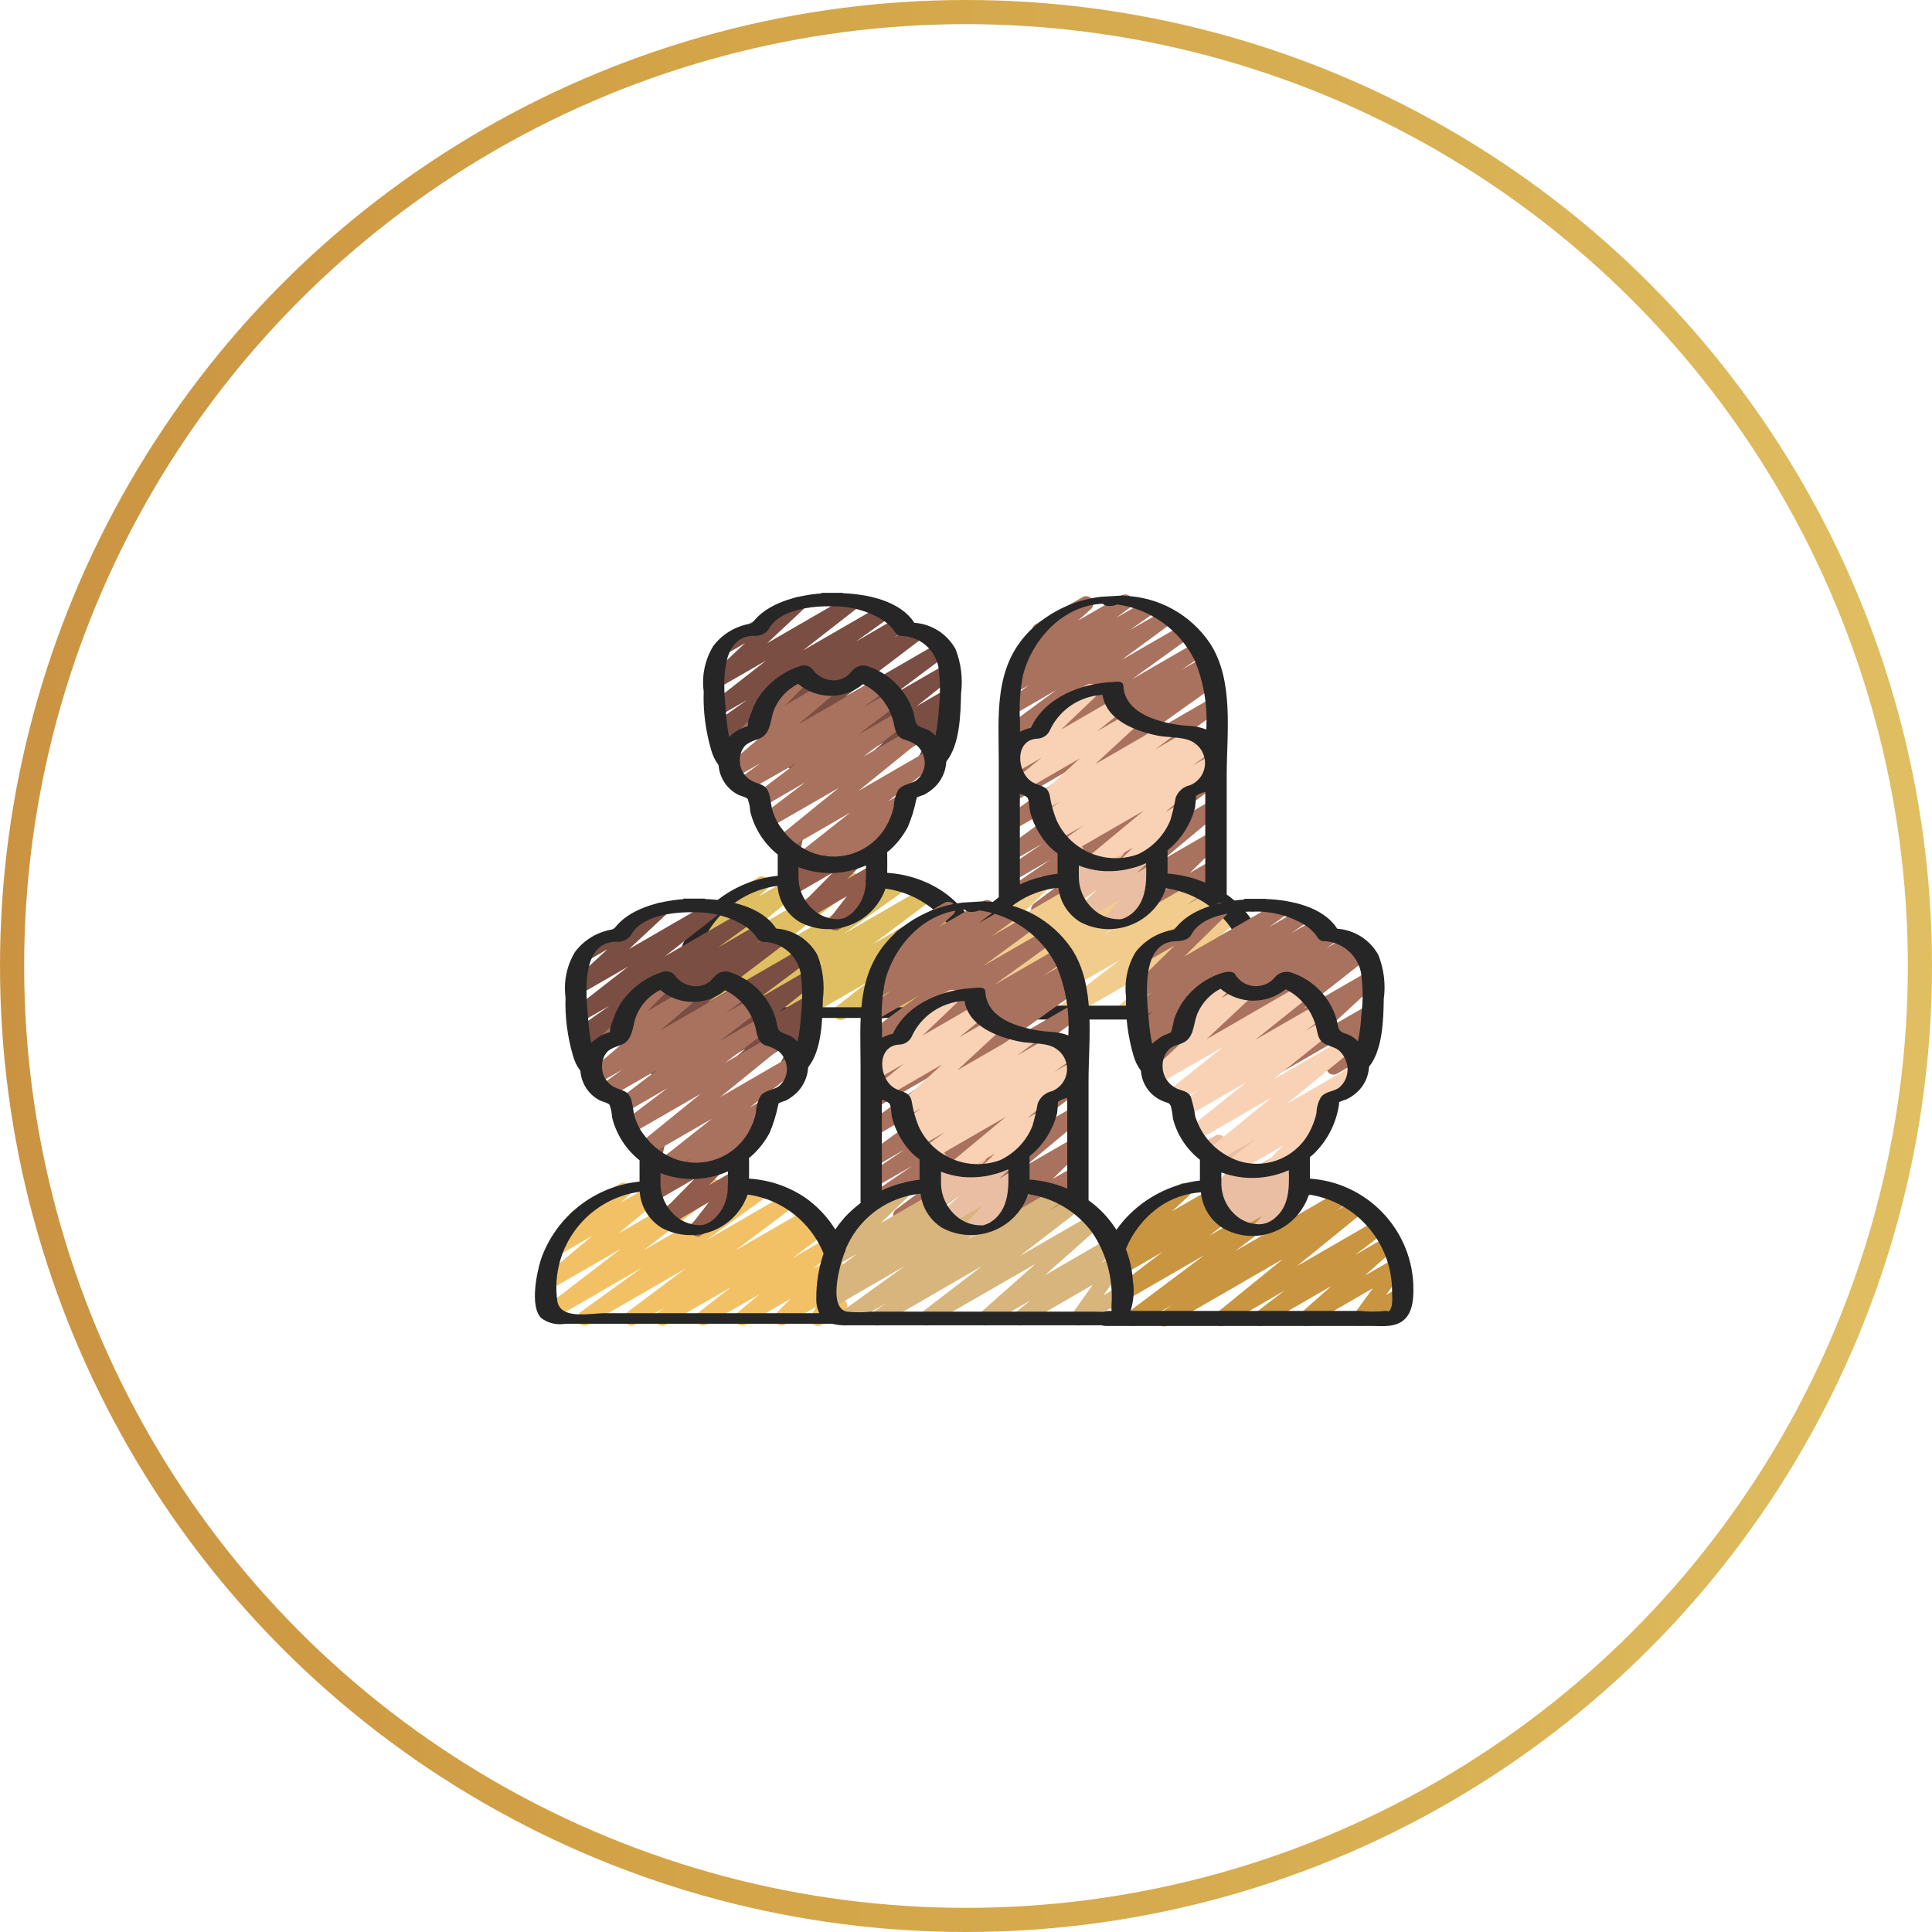 <svg width="120" height="120" viewBox="0 0 120 120" fill="none" xmlns="http://www.w3.org/2000/svg">
<path d="M64.505 56.943C64.247 56.943 64.043 56.739 64.043 56.481C64.043 56.342 64.108 56.202 64.226 56.116L68.92 52.614L62.947 56.062C62.733 56.191 62.453 56.116 62.324 55.901C62.206 55.697 62.26 55.429 62.464 55.289L65.225 53.409L62.947 54.72C62.733 54.849 62.443 54.773 62.324 54.548C62.206 54.344 62.271 54.075 62.464 53.946L64.752 52.399L62.947 53.441C62.733 53.57 62.443 53.484 62.324 53.27C62.206 53.065 62.26 52.808 62.453 52.679L68.104 48.575L62.947 51.551C62.722 51.669 62.443 51.594 62.324 51.368C62.217 51.164 62.271 50.917 62.453 50.777L67.287 47.318L62.947 49.821C62.722 49.95 62.443 49.864 62.324 49.649C62.206 49.445 62.271 49.177 62.464 49.048L63.184 48.565L62.947 48.704C62.733 48.833 62.453 48.758 62.324 48.543C62.196 48.328 62.26 48.06 62.464 47.931L63.839 46.996L62.947 47.512C62.722 47.641 62.443 47.555 62.324 47.34C62.206 47.136 62.271 46.889 62.453 46.749L66.073 44.139L62.958 45.943C62.733 46.072 62.453 45.986 62.335 45.772C62.228 45.567 62.271 45.32 62.453 45.181L65.601 42.86L62.947 44.397C62.733 44.525 62.443 44.45 62.324 44.225C62.206 44.02 62.26 43.763 62.453 43.623L63.904 42.56L63.076 43.032C62.851 43.161 62.572 43.075 62.453 42.86C62.346 42.656 62.389 42.409 62.572 42.27L63.42 41.636C63.184 41.732 62.915 41.614 62.829 41.378C62.754 41.195 62.808 40.991 62.947 40.862L64.387 39.584C64.29 39.541 64.204 39.477 64.161 39.391C64.032 39.176 64.108 38.886 64.333 38.768L67.234 37.092C67.448 36.963 67.739 37.038 67.857 37.264C67.964 37.446 67.921 37.693 67.76 37.833L66.965 38.542L69.661 36.984C69.887 36.855 70.166 36.941 70.284 37.156C70.392 37.36 70.349 37.607 70.166 37.747L69.35 38.359L71.122 37.35C71.337 37.221 71.627 37.296 71.745 37.522C71.864 37.726 71.81 37.983 71.616 38.123L70.166 39.144L72.315 37.908C72.54 37.779 72.82 37.865 72.938 38.08C73.045 38.284 73.002 38.531 72.82 38.671L69.661 40.991L73.443 38.811C73.668 38.682 73.948 38.768 74.066 38.982C74.184 39.187 74.119 39.434 73.937 39.573L70.317 42.184L74.281 39.895C74.495 39.767 74.775 39.842 74.903 40.057C75.032 40.272 74.968 40.54 74.764 40.669L73.389 41.603L74.721 40.841C74.947 40.712 75.226 40.798 75.344 41.013C75.462 41.217 75.398 41.485 75.204 41.614L74.474 42.098L75.043 41.765C75.258 41.636 75.548 41.711 75.666 41.937C75.784 42.141 75.731 42.398 75.537 42.538L70.703 45.986L75.237 43.365C75.451 43.236 75.741 43.322 75.86 43.537C75.978 43.741 75.924 43.999 75.731 44.128L70.08 48.231L75.237 45.256C75.451 45.127 75.741 45.202 75.86 45.428C75.978 45.632 75.913 45.9 75.72 46.029L73.432 47.576L75.237 46.534C75.451 46.405 75.731 46.48 75.86 46.695C75.978 46.899 75.924 47.168 75.72 47.308L72.948 49.198L75.226 47.877C75.441 47.748 75.72 47.823 75.849 48.038C75.967 48.242 75.913 48.5 75.731 48.64L71.047 52.131L75.237 49.714C75.451 49.585 75.741 49.66 75.86 49.886C75.967 50.079 75.924 50.326 75.752 50.466L72.261 53.377L75.237 51.658C75.451 51.529 75.731 51.605 75.86 51.819C75.967 52.002 75.935 52.238 75.784 52.389L73.904 54.215L75.247 53.441C75.462 53.312 75.741 53.388 75.87 53.613C75.956 53.764 75.956 53.946 75.86 54.086L75.194 55.128L75.247 55.096C75.462 54.956 75.741 55.02 75.881 55.235C76.021 55.45 75.956 55.73 75.741 55.869C75.731 55.88 75.72 55.88 75.709 55.891L74.055 56.847C73.84 56.976 73.55 56.9 73.432 56.675C73.346 56.524 73.346 56.342 73.443 56.202L74.109 55.149L71.176 56.847C70.961 56.976 70.682 56.9 70.553 56.686C70.445 56.503 70.478 56.267 70.628 56.116L72.508 54.29L68.072 56.847C67.846 56.976 67.567 56.89 67.448 56.675C67.341 56.481 67.384 56.245 67.556 56.095L71.047 53.184L64.698 56.847C64.666 56.922 64.58 56.943 64.505 56.943Z" fill="#A9725E"/>
<path d="M46.47 47.759C46.212 47.759 46.008 47.555 46.008 47.297C46.008 47.157 46.072 47.018 46.191 46.932L51.025 43.258L45.052 46.706C44.837 46.835 44.569 46.76 44.429 46.556C44.3 46.352 44.354 46.072 44.558 45.933L45.256 45.46L44.816 45.718C44.601 45.847 44.321 45.772 44.193 45.557C44.074 45.353 44.128 45.084 44.321 44.944L46.405 43.473L44.665 44.472C44.44 44.59 44.16 44.515 44.042 44.289C43.935 44.096 43.978 43.849 44.15 43.709L47.576 41.034L44.59 42.753C44.375 42.882 44.096 42.807 43.967 42.592C43.859 42.409 43.892 42.162 44.053 42.023L46.276 39.949L45.191 40.572C44.977 40.712 44.697 40.648 44.558 40.433C44.418 40.218 44.483 39.938 44.697 39.799C44.708 39.788 44.719 39.788 44.73 39.777L49.327 37.145C49.542 37.017 49.821 37.092 49.95 37.307C50.058 37.489 50.026 37.726 49.864 37.876L47.651 39.949L52.797 36.974C53.023 36.845 53.302 36.931 53.42 37.145C53.527 37.339 53.484 37.586 53.302 37.726L49.875 40.4L54.752 37.586C54.967 37.457 55.257 37.532 55.375 37.758C55.493 37.962 55.44 38.22 55.246 38.359L53.173 39.842L55.751 38.349C55.966 38.22 56.245 38.295 56.374 38.51C56.503 38.725 56.439 38.993 56.234 39.122L55.536 39.595L56.815 38.853C57.04 38.725 57.319 38.811 57.438 39.025C57.545 39.219 57.502 39.477 57.319 39.616L52.485 43.29L58.265 39.949C58.48 39.82 58.77 39.895 58.888 40.121C59.006 40.325 58.952 40.583 58.77 40.712L55.665 43.032L58.716 41.27C58.931 41.142 59.21 41.217 59.339 41.442C59.457 41.636 59.403 41.883 59.231 42.033L56.944 43.859L58.727 42.828C58.941 42.699 59.231 42.774 59.35 43C59.457 43.193 59.414 43.43 59.253 43.58L58.286 44.407L58.641 44.203C58.856 44.074 59.135 44.149 59.264 44.375C59.339 44.515 59.35 44.687 59.275 44.826L58.48 46.298C58.727 46.352 58.888 46.599 58.834 46.846C58.802 46.975 58.727 47.082 58.619 47.147L57.642 47.705C57.427 47.834 57.148 47.759 57.019 47.533C56.944 47.394 56.933 47.222 57.008 47.082L57.695 45.815L54.441 47.684C54.226 47.812 53.936 47.727 53.818 47.512C53.71 47.318 53.753 47.082 53.914 46.942L54.881 46.115L52.152 47.694C51.938 47.823 51.658 47.748 51.529 47.523C51.411 47.329 51.465 47.082 51.637 46.932L53.925 45.105L49.445 47.694C49.22 47.823 48.941 47.737 48.822 47.523C48.715 47.318 48.758 47.071 48.941 46.932L52.034 44.611L46.685 47.694C46.631 47.737 46.556 47.759 46.47 47.759Z" fill="#7A4E43"/>
<path d="M49.724 63.335C49.466 63.335 49.261 63.131 49.261 62.873C49.261 62.723 49.337 62.583 49.455 62.497L49.917 62.175L48.026 63.26C47.811 63.389 47.521 63.313 47.403 63.088C47.285 62.884 47.339 62.626 47.521 62.497L51.163 59.769L45.115 63.26C44.9 63.389 44.61 63.313 44.492 63.088C44.374 62.884 44.428 62.626 44.621 62.486L48.424 59.736L42.977 62.884C42.752 63.013 42.472 62.927 42.354 62.712C42.247 62.519 42.29 62.272 42.472 62.132L47.145 58.544L42.849 61.015C42.634 61.144 42.354 61.068 42.225 60.853C42.107 60.66 42.161 60.413 42.333 60.273L45.394 57.717L43.396 58.877C43.181 59.006 42.891 58.931 42.773 58.705C42.666 58.512 42.709 58.275 42.87 58.136L44.213 56.976C44.138 56.933 44.073 56.868 44.03 56.793C43.901 56.578 43.976 56.288 44.202 56.17L47.102 54.494C47.328 54.365 47.607 54.451 47.725 54.666C47.833 54.859 47.79 55.096 47.629 55.235L47.124 55.676L49.552 54.279C49.777 54.15 50.056 54.236 50.175 54.451C50.282 54.645 50.239 54.881 50.078 55.02L47.016 57.577L52.731 54.279C52.946 54.15 53.236 54.226 53.354 54.451C53.472 54.645 53.419 54.902 53.236 55.042L48.563 58.63L55.771 54.473C55.986 54.344 56.276 54.419 56.394 54.645C56.513 54.849 56.459 55.106 56.266 55.246L52.441 57.985L57.372 55.139C57.587 55.01 57.877 55.085 57.995 55.31C58.113 55.515 58.059 55.773 57.877 55.901L54.235 58.63L58.639 56.095C58.854 55.966 59.144 56.041 59.263 56.267C59.381 56.471 59.327 56.728 59.123 56.868L58.661 57.19L59.284 56.836C59.499 56.707 59.789 56.793 59.907 57.008C60.014 57.201 59.971 57.448 59.789 57.599L57.791 59.156L59.918 57.921C60.133 57.792 60.423 57.867 60.541 58.093C60.648 58.286 60.605 58.533 60.433 58.673L59.069 59.812L60.219 59.145C60.444 59.027 60.724 59.102 60.842 59.328C60.938 59.5 60.906 59.726 60.766 59.865L59.875 60.757L60.358 60.477C60.573 60.349 60.863 60.424 60.981 60.649C61.067 60.789 61.067 60.972 60.981 61.111L60.648 61.659C60.842 61.627 61.024 61.713 61.121 61.885C61.25 62.1 61.175 62.379 60.949 62.508L59.585 63.303C59.37 63.432 59.08 63.356 58.962 63.131C58.876 62.991 58.886 62.809 58.962 62.669L59.263 62.175L57.307 63.292C57.082 63.41 56.803 63.335 56.684 63.109C56.588 62.938 56.62 62.712 56.76 62.572L57.651 61.681L54.869 63.292C54.643 63.421 54.364 63.335 54.246 63.12C54.139 62.927 54.181 62.69 54.353 62.54L55.718 61.401L52.441 63.292C52.226 63.421 51.936 63.335 51.818 63.12C51.711 62.927 51.754 62.68 51.936 62.529L53.934 60.972L49.928 63.292C49.874 63.303 49.799 63.335 49.724 63.335Z" fill="#E0BF62"/>
<path d="M51.894 57.792C51.636 57.792 51.432 57.588 51.432 57.33C51.432 57.233 51.464 57.126 51.529 57.051L52.603 55.665L50.154 57.083C49.939 57.212 49.649 57.137 49.531 56.911C49.434 56.728 49.455 56.514 49.595 56.363L51.722 54.204L49.305 55.601C49.08 55.73 48.8 55.644 48.682 55.429C48.575 55.246 48.618 55.01 48.768 54.87L49.284 54.398L49.198 54.44C48.983 54.569 48.693 54.494 48.575 54.269C48.521 54.172 48.499 54.054 48.521 53.946L48.811 52.614C48.714 52.582 48.628 52.507 48.575 52.41C48.446 52.195 48.521 51.916 48.746 51.787L49.208 51.519C49.423 51.39 49.713 51.465 49.831 51.69C49.885 51.787 49.907 51.905 49.885 52.013L49.649 53.13L52.463 51.508C52.689 51.379 52.968 51.465 53.086 51.68C53.194 51.862 53.151 52.099 53 52.238L52.485 52.711L54.193 51.723C54.408 51.594 54.698 51.669 54.816 51.895C54.923 52.077 54.891 52.303 54.741 52.442L52.624 54.602L54.193 53.699C54.408 53.57 54.698 53.645 54.816 53.871C54.902 54.032 54.891 54.226 54.784 54.376L53.699 55.762C53.935 55.665 54.203 55.773 54.3 55.998C54.397 56.213 54.311 56.46 54.107 56.578L52.12 57.728C52.055 57.77 51.969 57.792 51.894 57.792Z" fill="#925C4C"/>
<path d="M63.044 63.335C62.786 63.335 62.582 63.131 62.582 62.873C62.582 62.723 62.657 62.572 62.786 62.497L63.667 61.906L61.293 63.27C61.078 63.399 60.788 63.324 60.67 63.099C60.551 62.895 60.605 62.637 60.799 62.497L64.773 59.629L60.208 62.272C59.982 62.4 59.703 62.315 59.585 62.1C59.467 61.895 59.531 61.638 59.724 61.498L60.143 61.219C59.896 61.283 59.649 61.144 59.585 60.897C59.542 60.714 59.606 60.52 59.757 60.413L61.808 58.866L60.519 59.607C60.304 59.736 60.025 59.661 59.896 59.446C59.789 59.264 59.821 59.027 59.971 58.877L61.883 57.029C61.712 57.04 61.54 56.954 61.443 56.804C61.314 56.589 61.389 56.31 61.615 56.181L64.515 54.505C64.73 54.376 65.01 54.451 65.138 54.666C65.246 54.849 65.214 55.085 65.063 55.235L63.28 56.965L67.91 54.29C68.125 54.172 68.383 54.236 68.522 54.43C68.651 54.634 68.608 54.902 68.415 55.053L66.363 56.6L70.359 54.29C70.585 54.161 70.864 54.247 70.982 54.462C71.1 54.666 71.036 54.924 70.843 55.063L70.606 55.225L72.11 54.355C72.325 54.226 72.615 54.301 72.733 54.526C72.851 54.73 72.798 54.988 72.604 55.128L68.63 57.996L74.097 54.838C74.312 54.709 74.591 54.784 74.72 54.999C74.849 55.214 74.785 55.482 74.581 55.611L73.711 56.202L75.139 55.375C75.354 55.246 75.644 55.321 75.762 55.547C75.881 55.74 75.827 55.998 75.644 56.138L71.917 59.006L76.364 56.438C76.59 56.31 76.869 56.395 76.987 56.61C77.094 56.793 77.052 57.029 76.89 57.169L73.464 60.209L77.363 57.953C77.578 57.824 77.868 57.91 77.986 58.125C78.094 58.318 78.05 58.565 77.879 58.705L76.955 59.446L77.793 58.963C78.007 58.834 78.298 58.909 78.416 59.135C78.502 59.285 78.491 59.478 78.394 59.629L77.105 61.434L78.007 60.918C78.233 60.8 78.512 60.886 78.631 61.111C78.738 61.326 78.674 61.584 78.469 61.713L75.752 63.27C75.537 63.399 75.247 63.324 75.129 63.099C75.043 62.948 75.053 62.755 75.15 62.605L76.428 60.8L72.153 63.26C71.938 63.389 71.659 63.313 71.53 63.088C71.412 62.895 71.466 62.648 71.637 62.497L72.561 61.756L69.972 63.249C69.747 63.378 69.468 63.292 69.349 63.077C69.242 62.895 69.285 62.658 69.446 62.519L72.873 59.478L66.331 63.26C66.116 63.389 65.826 63.313 65.708 63.088C65.59 62.895 65.643 62.637 65.826 62.497L69.553 59.629L63.269 63.249C63.205 63.303 63.119 63.335 63.044 63.335Z" fill="#F2CC8D"/>
<path d="M51.368 54.118C51.11 54.118 50.906 53.914 50.906 53.656C50.906 53.517 50.97 53.388 51.078 53.302L51.561 52.904L50.175 53.71C49.961 53.839 49.681 53.764 49.552 53.549C49.434 53.355 49.488 53.098 49.66 52.958L52.786 50.487L48.779 52.797C48.564 52.926 48.274 52.851 48.156 52.625C48.048 52.432 48.091 52.184 48.263 52.045L52.087 48.94L47.78 51.422C47.565 51.551 47.286 51.476 47.157 51.261C47.039 51.057 47.092 50.809 47.275 50.67L50.025 48.586L47.404 50.101C47.189 50.23 46.91 50.154 46.781 49.939C46.663 49.735 46.716 49.488 46.899 49.349L49.445 47.415L46.319 49.188C46.104 49.327 45.825 49.263 45.685 49.048C45.545 48.833 45.61 48.554 45.825 48.414L47.232 47.404L45.674 48.296C45.459 48.425 45.169 48.339 45.051 48.124C44.944 47.931 44.987 47.694 45.148 47.555L47.393 45.653L46.201 46.341C45.975 46.459 45.696 46.384 45.578 46.158C45.481 45.986 45.513 45.761 45.653 45.621L47.812 43.462C47.748 43.419 47.694 43.365 47.651 43.301C47.522 43.086 47.597 42.796 47.823 42.678L49.724 41.582C49.95 41.464 50.229 41.539 50.347 41.765C50.444 41.937 50.412 42.162 50.272 42.302L48.768 43.806L51.303 42.334C51.518 42.205 51.808 42.28 51.926 42.506C52.034 42.699 51.991 42.935 51.83 43.086L49.595 44.987L54.537 42.141C54.752 42.012 55.041 42.087 55.16 42.312C55.278 42.517 55.224 42.774 55.031 42.914L53.634 43.924L55.299 42.968C55.514 42.839 55.804 42.914 55.922 43.14C56.041 43.344 55.987 43.591 55.804 43.73L53.258 45.664L55.869 44.16C56.084 44.031 56.363 44.106 56.492 44.321C56.61 44.525 56.556 44.772 56.374 44.912L53.624 46.996L56.631 45.267C56.857 45.138 57.136 45.224 57.254 45.438C57.362 45.632 57.319 45.868 57.147 46.019L53.323 49.123L57.759 46.556C57.974 46.427 58.264 46.502 58.382 46.727C58.49 46.921 58.447 47.168 58.275 47.308L55.149 49.778L55.965 49.306C56.18 49.177 56.459 49.252 56.588 49.477C56.696 49.671 56.653 49.918 56.481 50.058L55.751 50.659C55.922 50.659 56.073 50.745 56.159 50.885C56.288 51.1 56.212 51.39 55.987 51.508L51.593 54.043C51.529 54.097 51.443 54.118 51.368 54.118Z" fill="#A9725E"/>
<path d="M68.888 57.792C68.63 57.792 68.426 57.588 68.426 57.33C68.426 57.223 68.469 57.105 68.544 57.029L69.565 55.891L67.524 57.062C67.309 57.191 67.029 57.115 66.9 56.9C66.793 56.718 66.825 56.481 66.987 56.331L68.147 55.268L66.804 56.041C66.578 56.159 66.299 56.084 66.181 55.858C66.084 55.687 66.116 55.461 66.256 55.321L66.6 54.978C66.439 55.063 66.245 55.042 66.106 54.935C65.955 54.827 65.891 54.634 65.945 54.451L66.192 53.527C65.966 53.42 65.869 53.151 65.977 52.915C66.02 52.829 66.084 52.765 66.159 52.711L66.621 52.442C66.836 52.313 67.115 52.389 67.244 52.614C67.309 52.722 67.32 52.84 67.287 52.958L67.115 53.613L69.167 52.432C69.393 52.313 69.672 52.389 69.79 52.614C69.887 52.786 69.855 53.012 69.715 53.151L69.371 53.484L71.23 52.41C71.445 52.281 71.724 52.356 71.853 52.571C71.96 52.754 71.928 52.99 71.767 53.141L70.607 54.215L71.595 53.645C71.81 53.517 72.1 53.592 72.218 53.817C72.315 53.989 72.293 54.204 72.164 54.355L71.144 55.493L71.326 55.386C71.541 55.257 71.831 55.343 71.949 55.558C72.078 55.773 72.003 56.052 71.778 56.181L69.124 57.717C69.049 57.77 68.974 57.792 68.888 57.792Z" fill="#EABEA3"/>
<path d="M70.101 54.011C69.844 54.011 69.639 53.807 69.639 53.549C69.639 53.42 69.693 53.302 69.779 53.216L70.37 52.647L68.168 53.914C67.942 54.043 67.663 53.957 67.545 53.742C67.437 53.549 67.48 53.312 67.652 53.162L71.047 50.348L66.449 53.001C66.223 53.13 65.944 53.044 65.826 52.829C65.708 52.625 65.761 52.367 65.955 52.238L67.265 51.293L65.676 52.206C65.461 52.335 65.181 52.26 65.052 52.045C64.934 51.841 64.988 51.572 65.181 51.433L65.6 51.143L65.192 51.379C64.977 51.508 64.687 51.433 64.569 51.207C64.451 51.003 64.505 50.745 64.698 50.616L65.794 49.81L64.902 50.326C64.687 50.455 64.397 50.38 64.279 50.154C64.172 49.972 64.204 49.735 64.365 49.596L67.072 47.103L63.635 49.091C63.42 49.22 63.13 49.145 63.011 48.919C62.904 48.726 62.947 48.478 63.119 48.339L64.698 47.06L63.044 48.017C62.829 48.145 62.539 48.07 62.421 47.845C62.313 47.662 62.346 47.437 62.496 47.286L65.171 44.73C64.934 44.633 64.816 44.375 64.913 44.139C64.956 44.042 65.02 43.956 65.117 43.902L67.491 42.538C67.706 42.409 67.985 42.474 68.125 42.688C68.243 42.871 68.211 43.118 68.05 43.269L65.901 45.32L69.231 43.397C69.457 43.269 69.736 43.355 69.854 43.569C69.962 43.763 69.919 43.999 69.747 44.149L68.135 45.428L70.177 44.246C70.391 44.117 70.681 44.192 70.8 44.418C70.907 44.601 70.875 44.837 70.714 44.977L68.017 47.469L72.336 44.977C72.551 44.848 72.841 44.923 72.959 45.148C73.077 45.352 73.023 45.61 72.83 45.739L71.734 46.556L73.99 45.256C74.205 45.127 74.484 45.202 74.613 45.417C74.731 45.621 74.677 45.89 74.484 46.029L74.065 46.319L74.871 45.857C75.097 45.728 75.376 45.814 75.494 46.029C75.612 46.233 75.558 46.491 75.365 46.62L74.055 47.565L75.258 46.867C75.483 46.738 75.763 46.824 75.881 47.039C75.988 47.232 75.945 47.469 75.773 47.619L72.389 50.434L73.217 49.961C73.431 49.832 73.711 49.897 73.85 50.111C73.969 50.294 73.936 50.541 73.775 50.691L72.626 51.787C72.862 51.884 72.969 52.152 72.873 52.389C72.83 52.485 72.765 52.56 72.68 52.603L70.348 53.946C70.263 53.989 70.187 54.011 70.101 54.011Z" fill="#F9D2B6"/>
<path d="M56.889 49.553C56.899 49.542 56.921 49.542 56.942 49.531C56.932 49.52 56.921 49.52 56.889 49.553Z" fill="#262626"/>
<path d="M78.792 62.422C78.986 61.81 79.039 61.154 78.932 60.51C78.889 59.855 78.739 59.199 78.502 58.587L77.944 57.459L77.933 57.384C77.933 57.384 77.933 57.395 77.922 57.395C77.911 57.373 77.901 57.362 77.89 57.341C77.439 56.643 76.869 56.041 76.193 55.558V48.167C76.193 45.524 76.665 42.27 75.151 39.949C73.937 38.155 71.939 37.06 69.78 37.006V36.984L68.362 37.07C66.675 37.274 65.096 38.037 63.893 39.251C61.712 41.507 62.035 44.44 62.035 47.308V47.394C62.035 47.426 62.035 47.458 62.035 47.49V55.73C61.68 55.998 61.347 56.299 61.035 56.632C60.831 56.868 60.638 57.115 60.466 57.373C59.972 56.589 59.327 55.901 58.565 55.375C57.533 54.688 56.341 54.29 55.106 54.215C55.117 53.785 55.106 53.355 55.106 52.926C55.192 52.861 55.278 52.797 55.353 52.722C55.772 52.324 56.126 51.862 56.395 51.347C56.62 50.81 56.792 50.251 56.91 49.671C56.932 49.617 56.953 49.542 56.943 49.531C56.921 49.542 56.91 49.542 56.889 49.553C56.921 49.531 56.932 49.52 56.943 49.531C57.082 49.467 57.233 49.413 57.383 49.37C57.63 49.241 57.856 49.08 58.06 48.887C58.489 48.468 58.747 47.898 58.78 47.297C59.639 46.223 59.66 44.321 59.693 43.075C59.811 42.141 59.693 41.185 59.349 40.315C58.822 39.369 57.867 38.757 56.792 38.682C55.911 37.328 53.935 36.909 52.356 36.845C52.356 36.834 52.356 36.834 52.356 36.823H51.024C51.024 36.834 51.024 36.845 51.024 36.855C49.498 36.974 47.608 37.457 46.705 38.725C45.749 38.853 44.879 39.358 44.299 40.132C43.783 40.98 43.579 41.969 43.708 42.946C43.665 44.171 43.827 45.395 44.17 46.577C44.267 46.921 44.417 47.243 44.632 47.523C44.686 48.285 45.126 48.973 45.803 49.338C45.964 49.435 46.351 49.499 46.447 49.639C46.533 49.886 46.587 50.144 46.598 50.401C46.727 50.938 46.952 51.454 47.253 51.916C47.543 52.356 47.887 52.743 48.306 53.076C48.306 53.517 48.306 53.957 48.306 54.398C45.502 54.688 43.117 56.567 42.183 59.221C41.925 60.048 41.474 62.132 42.194 62.873C42.623 63.195 43.171 63.324 43.697 63.227H60.283C60.52 63.292 60.767 63.324 61.003 63.324H76.332H77.02C77.117 63.356 77.213 63.367 77.31 63.367H78.438L78.792 62.422ZM45.567 45.535C45.47 45.61 45.373 45.685 45.287 45.782C45.18 45.256 45.115 44.719 45.083 44.171C44.954 42.742 44.621 39.487 46.856 39.487C47.189 39.52 47.522 39.369 47.726 39.111C48.381 37.844 50.444 37.629 51.69 37.661C52.796 37.64 53.881 37.93 54.827 38.51C55.063 38.66 55.267 38.853 55.45 39.068C55.503 39.133 55.675 39.401 55.6 39.262C55.675 39.412 55.847 39.509 56.019 39.498C57.125 39.541 58.06 40.325 58.285 41.41C58.404 42.259 58.414 43.129 58.318 43.988C58.285 44.558 58.221 45.127 58.103 45.696C57.985 45.578 57.867 45.471 57.727 45.385C57.447 45.213 57.029 45.191 56.889 44.901C56.825 44.687 56.782 44.472 56.739 44.257C56.309 42.893 55.256 41.829 53.892 41.378C53.505 41.249 53.086 41.41 52.871 41.754C53.011 41.55 52.742 41.883 52.667 41.947C52.377 42.184 51.99 42.291 51.614 42.248C51.142 42.194 50.712 41.937 50.444 41.539C50.25 41.346 49.971 41.281 49.713 41.367C48.693 41.69 47.812 42.334 47.189 43.204C46.985 43.505 46.813 43.838 46.695 44.182C46.641 44.343 46.383 44.912 46.458 45.095C46.351 45.127 46.254 45.159 46.147 45.202C45.953 45.288 45.749 45.395 45.567 45.535ZM48.016 50.455C47.865 50.036 47.887 49.542 47.715 49.155C47.554 48.779 47.253 48.726 46.91 48.597C46.48 48.446 46.136 48.092 46.007 47.651C45.964 47.501 45.953 47.351 45.953 47.2V47.19C45.953 46.878 46.061 46.566 46.265 46.33C46.566 45.986 46.995 46.019 47.361 45.772C47.898 45.406 47.855 44.611 48.091 44.053C48.381 43.365 48.907 42.807 49.574 42.474C50.734 43.462 52.431 43.462 53.602 42.495C54.536 42.946 55.224 43.795 55.482 44.794C55.6 45.245 55.6 45.685 56.083 45.911C56.384 45.986 56.674 46.115 56.932 46.287C57.243 46.556 57.415 46.942 57.437 47.351C57.447 47.78 57.265 48.188 56.932 48.457C56.577 48.715 56.105 48.683 55.804 49.048C55.621 49.37 55.525 49.725 55.514 50.09C55.417 50.552 55.245 50.981 55.009 51.379C54.107 52.883 52.291 53.56 50.626 53.023C49.81 52.743 49.09 52.217 48.596 51.519C48.338 51.207 48.145 50.842 48.016 50.455ZM53.774 54.73C53.785 55.493 53.462 56.213 52.904 56.728C52.775 56.836 52.624 56.933 52.463 57.008C52.431 57.019 52.431 57.019 52.42 57.029C52.41 57.029 52.41 57.029 52.399 57.029C52.377 57.04 52.302 57.051 52.291 57.062C52.195 57.083 52.098 57.094 52.001 57.094C51.55 57.083 51.12 56.943 50.744 56.685C50.014 56.17 49.574 55.321 49.595 54.43V53.86C50.949 54.387 52.452 54.344 53.785 53.753C53.795 54.065 53.795 54.376 53.774 54.688C53.774 54.698 53.763 54.698 53.763 54.709C53.763 54.709 53.774 54.72 53.774 54.73ZM59.446 62.562H52.13H46.114C45.212 62.562 43.332 63.002 43.171 61.767C42.731 58.49 45.019 55.472 48.295 55.02C48.36 55.944 48.864 56.772 49.649 57.255C51.475 58.243 53.752 57.577 54.751 55.751C54.848 55.568 54.934 55.386 54.998 55.192C57.114 55.482 58.908 56.879 59.714 58.855C59.403 59.769 59.252 60.725 59.263 61.681C59.252 61.981 59.317 62.282 59.446 62.562ZM63.549 41.904C64.14 39.659 66.063 37.597 68.48 37.5C68.49 37.5 68.49 37.5 68.501 37.5C68.662 37.693 69.081 37.672 69.393 37.543C71.445 37.822 73.228 39.101 74.173 40.948C74.764 42.323 75.011 43.816 74.925 45.31C74.571 45.17 74.184 45.095 73.808 45.084C73.249 45.052 72.691 44.955 72.143 44.805C71.004 44.493 69.823 43.87 69.769 42.56C69.758 42.355 69.49 42.312 69.189 42.355C67.191 42.431 64.924 43.29 64.032 45.202C63.796 45.256 63.571 45.342 63.356 45.449V44.837C63.291 43.849 63.356 42.86 63.549 41.904ZM69.715 57.072C69.726 57.072 69.737 57.072 69.747 57.072C69.737 57.072 69.726 57.072 69.715 57.072C69.629 57.094 69.543 57.105 69.447 57.094C68.985 57.083 68.534 56.943 68.157 56.675C67.427 56.159 66.997 55.31 67.008 54.419V53.764C67.427 53.925 67.868 54.032 68.308 54.086C69.296 54.183 70.284 54.022 71.187 53.613C71.219 54.752 71.23 55.966 70.295 56.75C70.166 56.847 70.027 56.943 69.876 57.008L69.758 57.051C69.801 57.051 69.672 57.083 69.715 57.072ZM70.693 53.055C68.705 53.785 66.493 52.861 65.622 50.938C65.418 50.434 65.279 49.907 65.193 49.37C65.053 48.79 64.591 48.844 64.151 48.597C63.13 48.017 62.99 45.943 64.43 45.879C64.742 45.868 65.031 45.696 65.182 45.417C65.762 44.106 67.04 43.236 68.48 43.161C68.716 44.73 70.489 45.395 71.874 45.685C72.626 45.847 73.701 45.707 74.302 46.233C74.936 46.76 75.032 47.705 74.506 48.339C74.345 48.532 74.152 48.672 73.926 48.769C73.507 48.855 73.174 49.145 73.024 49.542C72.938 50.015 72.83 50.487 72.691 50.949C72.304 51.884 71.595 52.625 70.693 53.055ZM65.687 54.269C64.881 54.365 64.086 54.591 63.345 54.935V49.306C63.517 49.349 63.678 49.424 63.807 49.531C63.936 49.682 63.925 50.208 63.979 50.401C64.043 50.681 64.14 50.949 64.258 51.207C64.505 51.744 64.838 52.238 65.257 52.657C65.397 52.786 65.536 52.904 65.687 53.012C65.687 53.441 65.687 53.85 65.687 54.269ZM72.519 52.818C73.131 52.324 73.625 51.68 73.948 50.96C74.066 50.702 74.152 50.434 74.227 50.154C74.248 50.058 74.291 49.424 74.281 49.435C74.452 49.316 74.656 49.23 74.861 49.188V54.827C74.119 54.505 73.325 54.322 72.519 54.258C72.519 53.764 72.519 53.291 72.519 52.818ZM77.611 62.422H77.417C77.321 62.422 77.235 62.443 77.138 62.476C76.934 62.486 76.708 62.465 76.526 62.465H62.69C62.174 62.519 61.658 62.519 61.143 62.465C60.079 62.207 60.595 59.962 61.003 58.823C61.046 58.77 61.078 58.694 61.078 58.619C61.132 58.48 61.175 58.372 61.218 58.297C62.067 56.524 63.785 55.332 65.74 55.139C65.837 56.009 66.331 56.793 67.073 57.255C68.899 58.243 71.187 57.566 72.175 55.74C72.272 55.558 72.358 55.364 72.422 55.171C74.001 55.397 75.43 56.245 76.386 57.534C77.288 58.855 77.707 60.435 77.6 62.024C77.6 62.261 77.611 62.379 77.611 62.422Z" fill="#262626"/>
<path d="M55.935 75.946C55.677 75.946 55.473 75.742 55.473 75.484C55.473 75.345 55.537 75.205 55.656 75.119L60.35 71.617L54.377 75.076C54.162 75.205 53.883 75.13 53.754 74.915C53.636 74.711 53.69 74.442 53.894 74.303L56.654 72.423L54.377 73.723C54.162 73.852 53.872 73.776 53.754 73.551C53.636 73.347 53.7 73.078 53.894 72.949L56.182 71.402L54.377 72.444C54.162 72.573 53.872 72.487 53.754 72.272C53.636 72.068 53.69 71.811 53.883 71.682L59.533 67.578L54.377 70.554C54.152 70.672 53.872 70.597 53.754 70.371C53.647 70.167 53.7 69.92 53.883 69.78L58.717 66.321L54.377 68.824C54.152 68.953 53.872 68.867 53.754 68.652C53.636 68.448 53.7 68.18 53.894 68.051L54.614 67.567L54.377 67.707C54.162 67.836 53.883 67.761 53.754 67.546C53.625 67.331 53.69 67.062 53.894 66.934L55.269 65.999L54.377 66.515C54.152 66.644 53.872 66.558 53.754 66.343C53.636 66.139 53.7 65.892 53.883 65.752L57.503 63.142L54.388 64.946C54.162 65.075 53.883 64.989 53.765 64.774C53.657 64.57 53.7 64.323 53.883 64.184L57.031 61.863L54.377 63.378C54.162 63.507 53.872 63.432 53.754 63.206C53.636 63.002 53.69 62.744 53.883 62.605L55.333 61.541L54.506 62.014C54.281 62.143 54.001 62.057 53.883 61.842C53.776 61.638 53.819 61.391 54.001 61.251L54.85 60.617C54.614 60.714 54.345 60.596 54.259 60.359C54.184 60.177 54.237 59.973 54.377 59.844L55.817 58.565C55.72 58.523 55.634 58.458 55.591 58.372C55.462 58.157 55.537 57.878 55.763 57.749L58.663 56.073C58.878 55.944 59.168 56.02 59.286 56.245C59.394 56.428 59.351 56.675 59.19 56.815L58.395 57.523L61.091 55.966C61.317 55.837 61.596 55.923 61.714 56.138C61.822 56.342 61.779 56.589 61.596 56.728L60.779 57.341L62.552 56.331C62.767 56.202 63.057 56.277 63.175 56.503C63.293 56.707 63.239 56.965 63.046 57.105L61.585 58.157L63.734 56.911C63.959 56.782 64.239 56.868 64.357 57.083C64.464 57.287 64.421 57.534 64.239 57.674L61.08 59.994L64.862 57.813C65.087 57.685 65.366 57.77 65.485 57.985C65.603 58.19 65.538 58.437 65.356 58.576L61.736 61.187L65.699 58.898C65.914 58.77 66.194 58.845 66.323 59.06C66.451 59.274 66.387 59.543 66.183 59.672L64.808 60.606L66.14 59.844C66.365 59.715 66.645 59.801 66.763 60.016C66.881 60.22 66.817 60.488 66.623 60.617L65.893 61.101L66.462 60.768C66.677 60.639 66.967 60.714 67.085 60.94C67.203 61.144 67.15 61.401 66.956 61.541L62.122 64.989L66.656 62.368C66.87 62.239 67.16 62.325 67.278 62.54C67.397 62.744 67.343 63.002 67.15 63.131L61.499 67.234L66.656 64.259C66.87 64.13 67.16 64.205 67.278 64.431C67.397 64.635 67.332 64.903 67.139 65.032L64.904 66.59L66.709 65.548C66.924 65.419 67.203 65.494 67.332 65.709C67.45 65.913 67.397 66.182 67.193 66.321L64.421 68.212L66.698 66.891C66.913 66.762 67.193 66.837 67.322 67.052C67.44 67.256 67.386 67.514 67.203 67.653L62.52 71.144L66.709 68.728C66.924 68.599 67.214 68.674 67.332 68.899C67.44 69.093 67.397 69.34 67.225 69.48L63.734 72.391L66.709 70.672C66.924 70.543 67.203 70.618 67.332 70.833C67.44 71.016 67.407 71.252 67.257 71.402L65.377 73.228L66.72 72.455C66.935 72.326 67.214 72.401 67.343 72.627C67.429 72.777 67.429 72.96 67.332 73.1L66.666 74.142L66.72 74.109C66.935 73.97 67.214 74.034 67.354 74.249C67.493 74.464 67.429 74.743 67.214 74.883C67.203 74.894 67.193 74.894 67.182 74.904L65.528 75.86C65.313 75.989 65.023 75.914 64.904 75.689C64.819 75.538 64.819 75.356 64.915 75.216L65.581 74.163L62.649 75.86C62.434 75.989 62.154 75.914 62.026 75.699C61.918 75.517 61.95 75.28 62.101 75.13L63.981 73.304L59.533 75.871C59.308 76 59.029 75.914 58.91 75.699C58.803 75.506 58.846 75.269 59.018 75.119L62.509 72.208L56.16 75.871C56.096 75.925 56.01 75.946 55.935 75.946Z" fill="#A9725E"/>
<path d="M72.326 66.762C72.068 66.762 71.864 66.558 71.864 66.3C71.864 66.149 71.939 65.999 72.068 65.913L72.111 65.881L71.51 66.225C71.295 66.353 71.015 66.278 70.886 66.064C70.758 65.849 70.822 65.58 71.026 65.451L71.66 65.032L71.198 65.301C70.983 65.43 70.704 65.355 70.575 65.129C70.457 64.925 70.51 64.656 70.715 64.517L70.951 64.366C70.747 64.431 70.532 64.356 70.425 64.173C70.296 63.969 70.349 63.69 70.553 63.55L71.628 62.809L70.951 63.195C70.725 63.313 70.446 63.238 70.328 63.013C70.221 62.809 70.274 62.562 70.457 62.422L71.574 61.627L70.897 62.014C70.682 62.143 70.392 62.067 70.274 61.842C70.167 61.659 70.199 61.434 70.349 61.294L72.96 58.727L71.488 59.575C71.273 59.715 70.994 59.65 70.854 59.435C70.715 59.221 70.779 58.941 70.994 58.802C71.005 58.791 71.015 58.791 71.026 58.78L75.613 56.127C75.828 55.998 76.118 56.073 76.236 56.299C76.344 56.481 76.311 56.707 76.161 56.847L73.551 59.414L79.448 56.009C79.663 55.88 79.953 55.955 80.071 56.181C80.189 56.385 80.135 56.643 79.942 56.782L78.836 57.577L80.791 56.449C81.006 56.32 81.285 56.395 81.414 56.61C81.532 56.815 81.478 57.083 81.274 57.223L80.2 57.964L81.758 57.062C81.983 56.943 82.263 57.019 82.381 57.244C82.499 57.448 82.434 57.706 82.241 57.846L82.134 57.921L82.488 57.717C82.714 57.599 82.993 57.674 83.111 57.899C83.219 58.103 83.165 58.361 82.972 58.49L82.338 58.92L83.713 58.125C83.927 57.996 84.207 58.06 84.347 58.275C84.486 58.49 84.411 58.77 84.196 58.909L84.153 58.931L84.432 58.77C84.647 58.641 84.937 58.716 85.055 58.941C85.174 59.135 85.12 59.393 84.937 59.532L80.952 62.658L85.013 60.316C85.227 60.188 85.507 60.263 85.635 60.477C85.743 60.66 85.711 60.897 85.55 61.047L82.531 63.829L84.98 62.422C85.195 62.293 85.485 62.368 85.603 62.594C85.689 62.744 85.689 62.938 85.582 63.077L84.347 64.871L84.636 64.71C84.862 64.592 85.141 64.678 85.26 64.903C85.367 65.118 85.302 65.376 85.098 65.505L83.057 66.686C82.843 66.815 82.552 66.74 82.434 66.515C82.348 66.364 82.348 66.171 82.456 66.031L83.691 64.237L79.448 66.686C79.233 66.815 78.954 66.74 78.825 66.525C78.718 66.343 78.75 66.106 78.911 65.956L81.919 63.174L75.817 66.697C75.602 66.826 75.312 66.751 75.194 66.525C75.076 66.332 75.13 66.074 75.312 65.935L79.298 62.809L72.552 66.697C72.487 66.74 72.401 66.762 72.326 66.762Z" fill="#A9725E"/>
<path d="M70.317 82.359C70.059 82.359 69.855 82.155 69.855 81.897C69.855 81.758 69.919 81.618 70.037 81.532L74.807 77.955L69.156 81.221C68.942 81.35 68.652 81.274 68.534 81.049C68.415 80.845 68.469 80.598 68.652 80.458L72.207 77.762L69.35 79.416C69.135 79.545 68.845 79.47 68.727 79.244C68.609 79.04 68.662 78.782 68.856 78.643L69.447 78.213C69.221 78.32 68.942 78.213 68.845 77.987C68.759 77.805 68.813 77.59 68.952 77.461L70.66 75.925C70.424 75.828 70.317 75.56 70.413 75.323C70.456 75.227 70.521 75.151 70.607 75.098L73.325 73.529C73.55 73.411 73.829 73.486 73.948 73.712C74.044 73.894 74.012 74.12 73.862 74.26L72.798 75.227L76.182 73.282C76.397 73.153 76.687 73.228 76.805 73.454C76.923 73.658 76.869 73.916 76.676 74.056L76.107 74.475L78.159 73.293C78.373 73.164 78.663 73.239 78.781 73.465C78.9 73.669 78.846 73.916 78.663 74.056L75.108 76.752L80.973 73.368C81.188 73.239 81.478 73.314 81.596 73.54C81.714 73.744 81.66 74.002 81.478 74.131L76.719 77.708L83.207 73.959C83.422 73.83 83.701 73.905 83.83 74.12C83.959 74.335 83.895 74.603 83.691 74.732L82.96 75.227L84.174 74.528C84.389 74.399 84.668 74.475 84.797 74.689C84.915 74.883 84.862 75.13 84.69 75.28L80.554 78.643L85.485 75.796C85.7 75.667 85.99 75.742 86.108 75.968C86.226 76.172 86.172 76.419 85.99 76.559L84.174 77.944L86.14 76.806C86.355 76.677 86.645 76.763 86.763 76.978C86.87 77.16 86.827 77.397 86.666 77.547L84.765 79.233L86.656 78.148C86.87 78.019 87.16 78.095 87.279 78.32C87.365 78.471 87.354 78.664 87.257 78.814L86.097 80.426L86.87 79.985C87.096 79.867 87.375 79.953 87.493 80.179C87.601 80.394 87.536 80.651 87.332 80.78L84.701 82.295C84.486 82.424 84.206 82.349 84.077 82.123C83.992 81.962 84.002 81.769 84.099 81.629L85.27 80.018L81.317 82.306C81.102 82.435 80.823 82.359 80.694 82.134C80.586 81.94 80.618 81.704 80.79 81.564L82.692 79.878L78.481 82.306C78.266 82.435 77.976 82.359 77.858 82.134C77.74 81.93 77.793 81.683 77.976 81.543L79.791 80.157L76.064 82.316C75.838 82.445 75.559 82.359 75.441 82.144C75.333 81.951 75.376 81.715 75.548 81.564L79.684 78.202L72.54 82.327C72.326 82.456 72.046 82.381 71.917 82.166C71.788 81.951 71.853 81.683 72.057 81.554L72.787 81.06L70.575 82.338C70.467 82.349 70.392 82.359 70.317 82.359Z" fill="#C99541"/>
<path d="M78.311 76.763C78.053 76.763 77.849 76.559 77.849 76.301C77.849 76.183 77.892 76.075 77.967 75.989L78.386 75.527L76.882 76.397C76.656 76.526 76.377 76.441 76.259 76.226C76.151 76.032 76.194 75.796 76.356 75.656L76.431 75.592L76.108 75.774C75.894 75.903 75.614 75.828 75.485 75.613C75.367 75.42 75.421 75.173 75.593 75.022L76.065 74.636L75.614 74.894C75.399 75.022 75.12 74.947 74.991 74.732C74.895 74.571 74.916 74.367 75.034 74.217L76.377 72.53L75.453 73.067C75.238 73.196 74.948 73.121 74.83 72.895C74.766 72.788 74.755 72.67 74.787 72.552L75.034 71.628C74.809 71.52 74.712 71.252 74.819 71.016C74.862 70.93 74.927 70.865 75.002 70.811L75.464 70.543C75.679 70.414 75.958 70.489 76.087 70.715C76.151 70.822 76.162 70.941 76.13 71.059L75.958 71.714L78.01 70.532C78.225 70.403 78.504 70.478 78.633 70.693C78.73 70.855 78.708 71.059 78.59 71.209L77.258 72.885L80.448 71.048C80.663 70.919 80.942 70.994 81.071 71.209C81.189 71.402 81.136 71.649 80.964 71.8L80.481 72.197C80.706 72.09 80.985 72.187 81.093 72.412C81.179 72.595 81.136 72.82 80.975 72.96L80.652 73.228C80.792 73.228 80.932 73.293 81.018 73.4C81.157 73.572 81.157 73.83 80.996 73.991L80.223 74.851C80.459 74.936 80.577 75.205 80.491 75.441C80.459 75.538 80.384 75.624 80.298 75.678L78.536 76.698C78.461 76.741 78.386 76.763 78.311 76.763Z" fill="#EABEA3"/>
<path d="M78.954 73.014C78.696 73.014 78.492 72.81 78.492 72.552C78.492 72.434 78.535 72.315 78.621 72.23L79.652 71.177L76.741 72.863C76.526 72.992 76.236 72.917 76.118 72.691C76 72.487 76.054 72.24 76.236 72.101L78.138 70.661L75.484 72.197C75.27 72.326 74.98 72.251 74.861 72.025C74.754 71.832 74.797 71.585 74.969 71.445L78.997 68.158L74.314 70.865C74.099 70.994 73.809 70.908 73.691 70.693C73.583 70.5 73.626 70.253 73.798 70.113L77.407 67.224L73.734 69.34C73.519 69.469 73.229 69.394 73.11 69.168C72.992 68.964 73.046 68.706 73.239 68.566L74.475 67.675L73.143 68.448C72.928 68.577 72.648 68.502 72.52 68.287C72.401 68.094 72.455 67.836 72.627 67.696L75.979 65.022L71.94 67.342C71.725 67.471 71.445 67.395 71.317 67.181C71.209 66.998 71.241 66.762 71.402 66.611L74.12 64.065L73.701 64.312C73.486 64.441 73.196 64.366 73.078 64.141C72.981 63.969 73.003 63.743 73.143 63.603L74.142 62.508C73.905 62.422 73.776 62.164 73.862 61.928C73.895 61.82 73.97 61.734 74.067 61.681L75.968 60.585C76.183 60.456 76.473 60.531 76.591 60.757C76.688 60.929 76.666 61.154 76.526 61.294L75.882 61.981L77.117 61.273C77.332 61.144 77.611 61.219 77.74 61.434C77.848 61.616 77.816 61.863 77.654 62.003L74.937 64.549L80.791 61.165C81.006 61.036 81.296 61.122 81.414 61.337C81.522 61.53 81.479 61.777 81.307 61.917L77.955 64.592L81.801 62.379C82.016 62.25 82.306 62.325 82.424 62.551C82.542 62.755 82.488 63.013 82.295 63.152L81.049 64.044L82.155 63.399C82.37 63.27 82.65 63.346 82.778 63.571C82.897 63.765 82.843 64.012 82.671 64.162L79.062 67.062L83.412 64.549C83.638 64.42 83.917 64.506 84.035 64.721C84.143 64.914 84.1 65.15 83.928 65.29L79.9 68.577L84.025 66.203C84.239 66.074 84.529 66.149 84.648 66.375C84.766 66.579 84.712 66.826 84.529 66.966L82.317 68.642C82.467 68.631 82.617 68.695 82.703 68.824C82.843 69.007 82.832 69.265 82.671 69.426L81.35 70.769C81.479 70.79 81.597 70.876 81.661 70.994C81.79 71.209 81.715 71.488 81.489 71.617L79.191 72.949C79.115 72.992 79.029 73.014 78.954 73.014Z" fill="#F9D2B6"/>
<path d="M37.909 66.762C37.651 66.762 37.447 66.558 37.447 66.3C37.447 66.16 37.512 66.02 37.63 65.935L42.464 62.261L36.491 65.709C36.276 65.838 36.008 65.763 35.868 65.559C35.739 65.355 35.793 65.075 35.997 64.936L36.695 64.463L36.255 64.721C36.04 64.85 35.761 64.774 35.632 64.56C35.514 64.356 35.568 64.087 35.761 63.947L37.845 62.476L36.105 63.475C35.879 63.593 35.6 63.518 35.481 63.292C35.374 63.099 35.417 62.852 35.589 62.712L39.016 60.037L36.029 61.756C35.815 61.885 35.535 61.81 35.406 61.595C35.299 61.412 35.331 61.165 35.492 61.025L37.727 58.963L36.642 59.586C36.427 59.726 36.148 59.661 36.008 59.446C35.868 59.231 35.933 58.952 36.148 58.812C36.158 58.802 36.169 58.802 36.18 58.791L40.767 56.138C40.981 56.009 41.261 56.084 41.39 56.299C41.497 56.481 41.465 56.718 41.304 56.868L39.08 58.941L44.226 55.966C44.451 55.837 44.731 55.923 44.849 56.138C44.956 56.331 44.913 56.578 44.731 56.718L41.304 59.393L46.181 56.578C46.396 56.449 46.686 56.524 46.804 56.75C46.922 56.954 46.868 57.212 46.675 57.352L44.602 58.845L47.18 57.352C47.395 57.223 47.674 57.298 47.803 57.513C47.932 57.728 47.867 57.996 47.663 58.125L46.965 58.598L48.243 57.856C48.469 57.728 48.748 57.813 48.866 58.028C48.974 58.222 48.931 58.48 48.748 58.619L43.914 62.293L49.694 58.952C49.908 58.823 50.198 58.898 50.316 59.124C50.435 59.328 50.381 59.586 50.198 59.715L47.094 62.035L50.145 60.273C50.359 60.145 50.639 60.22 50.768 60.445C50.886 60.639 50.832 60.886 50.66 61.036L48.372 62.862L50.155 61.831C50.37 61.702 50.66 61.777 50.778 62.003C50.886 62.196 50.843 62.433 50.682 62.583L49.715 63.41L50.069 63.206C50.284 63.077 50.564 63.152 50.693 63.378C50.768 63.518 50.778 63.69 50.703 63.829L49.908 65.301C50.155 65.355 50.316 65.602 50.263 65.849C50.231 65.978 50.155 66.085 50.048 66.149L49.07 66.708C48.856 66.837 48.576 66.762 48.447 66.536C48.372 66.397 48.361 66.225 48.437 66.085L49.124 64.817L45.88 66.697C45.665 66.826 45.375 66.74 45.257 66.525C45.15 66.332 45.193 66.096 45.354 65.956L46.32 65.129L43.592 66.697C43.377 66.826 43.098 66.751 42.969 66.525C42.851 66.332 42.904 66.085 43.076 65.935L45.364 64.108L40.885 66.697C40.659 66.826 40.38 66.74 40.262 66.525C40.154 66.321 40.197 66.074 40.38 65.935L43.474 63.614L38.135 66.697C38.07 66.74 37.984 66.762 37.909 66.762Z" fill="#7A4E43"/>
<path d="M41.152 82.338C40.894 82.338 40.69 82.134 40.69 81.876C40.69 81.726 40.766 81.586 40.884 81.5L41.346 81.178L39.455 82.273C39.24 82.402 38.95 82.327 38.832 82.102C38.714 81.897 38.767 81.64 38.95 81.511L42.592 78.782L36.544 82.273C36.329 82.402 36.039 82.327 35.921 82.102C35.803 81.897 35.856 81.64 36.05 81.5L39.852 78.75L34.395 81.908C34.17 82.037 33.891 81.951 33.772 81.736C33.665 81.543 33.708 81.296 33.891 81.156L38.563 77.568L34.266 80.039C34.052 80.168 33.772 80.093 33.643 79.878C33.525 79.685 33.579 79.438 33.751 79.298L36.812 76.741L34.814 77.901C34.599 78.03 34.309 77.955 34.191 77.73C34.084 77.536 34.127 77.3 34.288 77.16L35.631 76C35.556 75.957 35.491 75.893 35.448 75.817C35.319 75.603 35.394 75.312 35.62 75.194L38.52 73.519C38.746 73.39 39.025 73.476 39.143 73.69C39.251 73.884 39.208 74.12 39.047 74.26L38.542 74.7L40.97 73.304C41.195 73.175 41.474 73.261 41.593 73.476C41.7 73.669 41.657 73.905 41.496 74.045L38.434 76.602L44.149 73.304C44.364 73.175 44.654 73.25 44.772 73.476C44.891 73.669 44.837 73.927 44.654 74.066L39.981 77.654L47.189 73.497C47.404 73.368 47.694 73.443 47.812 73.669C47.931 73.873 47.877 74.131 47.683 74.27L43.881 77.02L48.811 74.174C49.026 74.045 49.316 74.12 49.434 74.346C49.553 74.55 49.499 74.808 49.316 74.936L45.675 77.665L50.079 75.13C50.294 75.001 50.584 75.076 50.702 75.302C50.82 75.506 50.766 75.764 50.562 75.903L50.1 76.226L50.724 75.871C50.938 75.742 51.228 75.828 51.346 76.043C51.454 76.236 51.411 76.483 51.228 76.634L49.22 78.148L51.346 76.913C51.561 76.784 51.851 76.859 51.97 77.085C52.077 77.278 52.034 77.525 51.862 77.665L50.509 78.804L51.658 78.138C51.884 78.019 52.163 78.095 52.281 78.32C52.378 78.492 52.346 78.718 52.206 78.857L51.314 79.749L51.798 79.47C52.013 79.341 52.303 79.416 52.421 79.642C52.507 79.781 52.507 79.964 52.421 80.103L52.088 80.651C52.281 80.619 52.464 80.705 52.56 80.877C52.689 81.092 52.614 81.371 52.389 81.5L51.024 82.295C50.809 82.424 50.519 82.349 50.401 82.123C50.315 81.983 50.326 81.801 50.401 81.661L50.702 81.167L48.768 82.273C48.543 82.392 48.264 82.316 48.145 82.091C48.049 81.919 48.081 81.693 48.221 81.554L49.112 80.662L46.33 82.273C46.104 82.402 45.825 82.316 45.707 82.102C45.599 81.908 45.642 81.672 45.814 81.522L47.178 80.383L43.902 82.273C43.687 82.402 43.397 82.316 43.279 82.102C43.172 81.908 43.215 81.661 43.397 81.511L45.395 79.953L41.378 82.273C41.313 82.316 41.227 82.338 41.152 82.338Z" fill="#F3C165"/>
<path d="M43.322 76.795C43.064 76.795 42.86 76.591 42.86 76.333C42.86 76.236 42.892 76.129 42.956 76.054L44.031 74.668L41.581 76.086C41.367 76.215 41.077 76.14 40.958 75.914C40.862 75.731 40.883 75.517 41.023 75.366L43.15 73.207L40.733 74.603C40.507 74.732 40.228 74.647 40.11 74.432C40.002 74.249 40.045 74.013 40.196 73.873L40.711 73.4L40.625 73.443C40.41 73.572 40.12 73.497 40.002 73.272C39.949 73.175 39.927 73.057 39.949 72.949L40.239 71.617C40.142 71.585 40.056 71.51 40.002 71.413C39.873 71.198 39.949 70.919 40.174 70.79L40.636 70.522C40.851 70.393 41.141 70.468 41.259 70.693C41.313 70.79 41.334 70.908 41.313 71.016L41.055 72.144L43.87 70.522C44.095 70.393 44.374 70.478 44.493 70.693C44.6 70.876 44.557 71.112 44.407 71.252L43.891 71.725L45.599 70.736C45.814 70.607 46.104 70.683 46.222 70.908C46.33 71.091 46.297 71.316 46.147 71.456L44.031 73.615L45.599 72.713C45.814 72.584 46.104 72.659 46.222 72.885C46.308 73.046 46.297 73.239 46.19 73.39L45.105 74.775C45.341 74.679 45.61 74.786 45.706 75.012C45.803 75.227 45.717 75.474 45.513 75.592L43.536 76.731C43.483 76.773 43.408 76.795 43.322 76.795Z" fill="#925C4C"/>
<path d="M54.473 82.338C54.216 82.338 54.011 82.134 54.011 81.876C54.011 81.726 54.087 81.575 54.216 81.5L55.096 80.909L52.722 82.273C52.508 82.402 52.218 82.327 52.099 82.102C51.981 81.897 52.035 81.64 52.228 81.5L56.203 78.632L51.637 81.274C51.412 81.403 51.133 81.317 51.014 81.103C50.896 80.898 50.961 80.641 51.154 80.501L51.573 80.222C51.326 80.286 51.079 80.147 51.014 79.899C50.971 79.717 51.036 79.523 51.186 79.416L53.238 77.869L51.949 78.61C51.734 78.739 51.455 78.664 51.326 78.449C51.218 78.267 51.251 78.03 51.401 77.88L53.313 76.032C53.141 76.043 52.969 75.957 52.873 75.807C52.744 75.592 52.819 75.312 53.045 75.184L55.945 73.508C56.16 73.379 56.439 73.454 56.568 73.669C56.675 73.852 56.643 74.088 56.493 74.238L54.71 75.968L59.34 73.293C59.554 73.175 59.812 73.239 59.952 73.433C60.081 73.637 60.038 73.905 59.844 74.056L57.793 75.603L61.789 73.293C62.014 73.164 62.294 73.25 62.412 73.465C62.53 73.669 62.466 73.927 62.272 74.066L62.036 74.228L63.54 73.357C63.755 73.228 64.045 73.304 64.163 73.529C64.281 73.733 64.227 73.991 64.034 74.131L60.059 76.999L65.527 73.841C65.742 73.712 66.021 73.787 66.15 74.002C66.279 74.217 66.215 74.485 66.01 74.614L65.14 75.205L66.569 74.378C66.784 74.249 67.074 74.324 67.192 74.55C67.31 74.743 67.257 75.001 67.074 75.141L63.346 78.009L67.794 75.441C68.019 75.312 68.299 75.398 68.417 75.613C68.524 75.796 68.481 76.032 68.32 76.172L64.893 79.212L68.793 76.956C69.008 76.827 69.298 76.913 69.416 77.128C69.523 77.321 69.48 77.568 69.308 77.708L68.385 78.449L69.222 77.966C69.437 77.837 69.727 77.912 69.845 78.138C69.931 78.288 69.921 78.481 69.824 78.632L68.546 80.447L69.448 79.932C69.674 79.814 69.953 79.899 70.071 80.125C70.178 80.34 70.114 80.598 69.91 80.727L67.192 82.273C66.977 82.402 66.687 82.327 66.569 82.102C66.483 81.951 66.494 81.758 66.591 81.607L67.869 79.803L63.593 82.273C63.379 82.402 63.099 82.327 62.97 82.102C62.852 81.908 62.906 81.661 63.078 81.511L64.002 80.77L61.413 82.273C61.187 82.402 60.908 82.316 60.79 82.102C60.682 81.919 60.725 81.683 60.886 81.543L64.313 78.503L57.761 82.273C57.546 82.402 57.256 82.327 57.137 82.102C57.019 81.908 57.073 81.65 57.256 81.511L60.983 78.643L54.71 82.273C54.635 82.316 54.559 82.338 54.473 82.338Z" fill="#D8B57C"/>
<path d="M42.796 73.121C42.539 73.121 42.334 72.917 42.334 72.659C42.334 72.519 42.399 72.391 42.506 72.305L42.99 71.907L41.604 72.713C41.389 72.842 41.11 72.767 40.981 72.552C40.863 72.358 40.916 72.101 41.088 71.961L44.214 69.49L40.208 71.8C39.993 71.929 39.703 71.853 39.584 71.628C39.477 71.434 39.52 71.188 39.692 71.048L43.516 67.943L39.209 70.425C38.994 70.554 38.714 70.478 38.586 70.264C38.467 70.059 38.521 69.812 38.704 69.673L41.454 67.589L38.833 69.103C38.618 69.232 38.338 69.157 38.209 68.942C38.091 68.738 38.145 68.491 38.328 68.352L40.874 66.418L37.737 68.223C37.522 68.362 37.243 68.298 37.103 68.083C36.963 67.868 37.028 67.589 37.243 67.449L38.65 66.439L37.092 67.331C36.877 67.46 36.587 67.374 36.469 67.159C36.362 66.966 36.405 66.73 36.566 66.59L38.811 64.688L37.619 65.344C37.393 65.462 37.114 65.387 36.996 65.161C36.899 64.989 36.931 64.764 37.071 64.624L39.23 62.476C39.166 62.433 39.112 62.379 39.069 62.314C38.94 62.1 39.015 61.82 39.241 61.691L41.142 60.596C41.368 60.477 41.647 60.553 41.765 60.778C41.862 60.95 41.83 61.176 41.69 61.315L40.186 62.819L42.721 61.348C42.936 61.219 43.226 61.294 43.344 61.52C43.452 61.713 43.409 61.949 43.248 62.1L41.013 64.001L45.955 61.154C46.169 61.025 46.459 61.101 46.578 61.326C46.696 61.53 46.642 61.788 46.449 61.928L45.052 62.938L46.717 61.981C46.932 61.852 47.222 61.928 47.34 62.153C47.459 62.357 47.405 62.605 47.222 62.744L44.676 64.678L47.287 63.174C47.502 63.045 47.781 63.12 47.91 63.335C48.028 63.539 47.974 63.786 47.791 63.926L45.041 66.01L48.049 64.28C48.275 64.151 48.554 64.237 48.672 64.452C48.78 64.645 48.737 64.882 48.565 65.032L44.741 68.137L49.177 65.569C49.392 65.44 49.682 65.516 49.8 65.741C49.908 65.934 49.865 66.182 49.693 66.321L46.567 68.792L47.383 68.319C47.598 68.19 47.877 68.266 48.006 68.491C48.114 68.684 48.071 68.932 47.899 69.071L47.169 69.673C47.34 69.673 47.491 69.759 47.577 69.898C47.706 70.113 47.63 70.392 47.405 70.522L43.011 73.057C42.958 73.1 42.882 73.121 42.796 73.121Z" fill="#A9725E"/>
<path d="M60.327 76.795C60.069 76.795 59.865 76.591 59.865 76.333C59.865 76.226 59.908 76.107 59.984 76.032L61.004 74.894L58.963 76.064C58.748 76.193 58.469 76.118 58.34 75.903C58.233 75.721 58.265 75.484 58.426 75.334L59.586 74.27L58.243 75.044C58.018 75.162 57.738 75.087 57.62 74.861C57.524 74.689 57.556 74.464 57.696 74.324L58.039 73.981C57.878 74.066 57.685 74.045 57.545 73.938C57.395 73.83 57.33 73.637 57.384 73.454L57.631 72.53C57.405 72.423 57.309 72.154 57.416 71.918C57.459 71.832 57.524 71.768 57.599 71.714L58.061 71.445C58.276 71.316 58.555 71.392 58.684 71.617C58.748 71.725 58.759 71.843 58.727 71.961L58.555 72.616L60.607 71.435C60.832 71.316 61.111 71.392 61.23 71.617C61.326 71.789 61.294 72.015 61.154 72.154L60.811 72.487L62.669 71.413C62.884 71.284 63.163 71.359 63.292 71.574C63.4 71.757 63.367 71.993 63.206 72.144L62.046 73.218L63.034 72.648C63.249 72.52 63.539 72.595 63.657 72.82C63.754 72.992 63.733 73.207 63.604 73.357L62.583 74.496L62.766 74.389C62.981 74.26 63.271 74.346 63.389 74.561C63.518 74.775 63.443 75.055 63.217 75.184L60.564 76.72C60.488 76.773 60.403 76.795 60.327 76.795Z" fill="#EABEA3"/>
<path d="M61.53 73.014C61.272 73.014 61.068 72.809 61.068 72.552C61.068 72.423 61.122 72.305 61.208 72.219L61.799 71.649L59.607 72.928C59.382 73.057 59.102 72.971 58.984 72.756C58.877 72.562 58.92 72.326 59.092 72.176L62.486 69.361L57.888 72.015C57.663 72.144 57.384 72.058 57.265 71.843C57.147 71.639 57.201 71.381 57.394 71.252L58.705 70.307L57.115 71.22C56.9 71.349 56.621 71.273 56.492 71.059C56.374 70.855 56.428 70.586 56.621 70.446L57.04 70.156L56.632 70.393C56.417 70.522 56.127 70.446 56.009 70.221C55.89 70.017 55.944 69.759 56.138 69.63L57.233 68.824L56.342 69.34C56.127 69.469 55.837 69.394 55.718 69.168C55.611 68.985 55.643 68.749 55.804 68.609L58.511 66.117L55.074 68.105C54.859 68.233 54.569 68.158 54.451 67.933C54.343 67.739 54.386 67.492 54.558 67.353L56.138 66.074L54.483 67.03C54.268 67.159 53.978 67.084 53.86 66.858C53.753 66.676 53.785 66.45 53.935 66.3L56.61 63.743C56.374 63.647 56.256 63.389 56.352 63.152C56.395 63.056 56.46 62.97 56.556 62.916L58.888 61.541C59.102 61.412 59.382 61.477 59.521 61.691C59.639 61.874 59.607 62.121 59.446 62.272L57.298 64.323L60.628 62.4C60.853 62.272 61.133 62.357 61.251 62.572C61.358 62.766 61.315 63.002 61.143 63.152L59.564 64.441L61.605 63.26C61.82 63.131 62.11 63.206 62.228 63.432C62.336 63.614 62.303 63.851 62.142 63.99L59.446 66.482L63.764 63.99C63.979 63.861 64.269 63.937 64.388 64.162C64.506 64.366 64.452 64.624 64.259 64.753L63.163 65.569L65.419 64.269C65.634 64.141 65.913 64.216 66.042 64.431C66.16 64.635 66.106 64.903 65.913 65.043L65.494 65.333L66.3 64.871C66.525 64.742 66.805 64.828 66.923 65.043C67.041 65.247 66.987 65.505 66.794 65.634L65.483 66.579L66.686 65.881C66.912 65.752 67.191 65.838 67.309 66.053C67.417 66.246 67.374 66.482 67.202 66.633L63.818 69.447L64.645 68.975C64.86 68.846 65.139 68.91 65.279 69.125C65.397 69.308 65.365 69.555 65.204 69.705L64.044 70.79C64.28 70.887 64.388 71.155 64.291 71.392C64.248 71.488 64.183 71.564 64.097 71.606L61.766 72.949C61.691 72.992 61.616 73.014 61.53 73.014Z" fill="#F9D2B6"/>
<path d="M83.166 68.695C83.166 68.685 83.166 68.674 83.177 68.652C83.166 68.685 83.166 68.695 83.166 68.695Z" fill="#262626"/>
<path d="M48.328 68.556C48.339 68.545 48.36 68.545 48.382 68.534C48.371 68.523 48.35 68.534 48.328 68.556Z" fill="#262626"/>
<path d="M61.154 76.086C61.165 76.086 61.165 76.086 61.187 76.086C61.165 76.075 61.154 76.075 61.154 76.086Z" fill="#262626"/>
<path d="M83.133 68.481C83.144 68.481 83.154 68.47 83.165 68.47C83.165 68.47 83.154 68.47 83.133 68.481Z" fill="#262626"/>
<path d="M87.784 79.77C87.623 76.269 84.852 73.443 81.361 73.207C81.361 72.756 81.361 72.315 81.361 71.864C81.436 71.8 81.522 71.746 81.597 71.671C82.424 70.865 82.972 69.823 83.155 68.685C83.155 68.685 83.155 68.674 83.165 68.642C83.165 68.652 83.165 68.663 83.155 68.685C83.155 68.674 83.198 68.481 83.165 68.459C83.155 68.459 83.144 68.47 83.133 68.47C83.144 68.459 83.155 68.448 83.165 68.459C83.316 68.394 83.466 68.33 83.627 68.287C83.874 68.169 84.111 68.008 84.304 67.825C84.744 67.417 85.002 66.858 85.034 66.257C85.894 65.183 85.926 63.292 85.948 62.057C86.076 61.122 85.958 60.177 85.604 59.296C85.077 58.361 84.121 57.76 83.058 57.685C82.188 56.32 80.201 55.901 78.611 55.837V55.826H77.289C77.289 55.837 77.289 55.848 77.289 55.869C75.764 55.987 73.841 56.471 72.95 57.738C72.004 57.878 71.134 58.372 70.543 59.124C70.028 59.962 69.823 60.961 69.942 61.938C69.899 63.163 70.06 64.388 70.404 65.569C70.5 65.902 70.651 66.225 70.865 66.504C70.919 67.374 71.489 68.126 72.316 68.427C72.563 68.523 72.617 68.481 72.724 68.706C72.788 68.964 72.831 69.222 72.853 69.48C72.982 69.984 73.197 70.457 73.476 70.887C73.766 71.327 74.12 71.714 74.529 72.036C74.529 72.466 74.529 72.895 74.529 73.325C72.445 73.572 70.554 74.679 69.34 76.387C69.329 76.365 69.319 76.355 69.308 76.333C68.857 75.635 68.287 75.033 67.611 74.55V67.159C67.611 64.517 68.083 61.262 66.569 58.941C65.355 57.148 63.357 56.052 61.197 55.998V55.977L59.78 56.062C58.093 56.267 56.514 57.029 55.311 58.243C53.13 60.499 53.452 63.432 53.452 66.3V66.386C53.452 66.418 53.452 66.45 53.452 66.482V74.722C53.098 74.99 52.765 75.291 52.453 75.624C52.249 75.86 52.056 76.107 51.884 76.365C51.39 75.581 50.745 74.894 49.983 74.367C48.952 73.68 47.759 73.282 46.524 73.207C46.535 72.777 46.524 72.348 46.524 71.918C46.61 71.853 46.696 71.789 46.771 71.714C47.19 71.316 47.544 70.855 47.813 70.339C48.038 69.802 48.21 69.243 48.328 68.663C48.35 68.609 48.371 68.534 48.361 68.523C48.339 68.534 48.328 68.534 48.307 68.545C48.339 68.523 48.35 68.513 48.361 68.523C48.5 68.459 48.651 68.405 48.801 68.362C49.048 68.233 49.274 68.072 49.478 67.879C49.907 67.46 50.165 66.891 50.197 66.289C51.057 65.215 51.078 63.313 51.111 62.067C51.229 61.133 51.111 60.177 50.767 59.307C50.24 58.361 49.285 57.749 48.21 57.674C47.329 56.32 45.353 55.901 43.774 55.837C43.774 55.826 43.774 55.826 43.774 55.815H42.442C42.442 55.826 42.442 55.837 42.442 55.848C40.916 55.966 39.026 56.449 38.123 57.717C37.167 57.846 36.297 58.351 35.717 59.124C35.202 59.973 34.997 60.961 35.126 61.938C35.083 63.163 35.244 64.388 35.588 65.569C35.685 65.913 35.835 66.235 36.05 66.515C36.104 67.277 36.544 67.965 37.221 68.33C37.382 68.427 37.769 68.491 37.865 68.631C37.952 68.878 38.005 69.136 38.016 69.394C38.145 69.931 38.37 70.446 38.671 70.908C38.961 71.349 39.305 71.735 39.724 72.068C39.724 72.509 39.724 72.949 39.724 73.39C36.92 73.68 34.535 75.56 33.601 78.213C33.343 79.04 32.892 81.124 33.612 81.865C34.041 82.188 34.589 82.316 35.115 82.22H51.691C51.927 82.284 52.174 82.316 52.41 82.316H67.74H68.427C68.524 82.349 68.62 82.359 68.717 82.359H85.206C85.507 82.359 85.829 82.381 86.13 82.359C87.688 82.273 87.827 81.017 87.784 79.77ZM37.006 64.538C36.91 64.613 36.813 64.689 36.727 64.785C36.619 64.259 36.555 63.722 36.523 63.174C36.394 61.745 36.061 58.49 38.295 58.49C38.628 58.523 38.961 58.372 39.165 58.114C39.821 56.847 41.883 56.632 43.129 56.664C44.236 56.643 45.321 56.933 46.266 57.513C46.502 57.663 46.706 57.856 46.889 58.071C46.943 58.136 47.114 58.404 47.039 58.265C47.114 58.415 47.286 58.512 47.458 58.501C48.565 58.544 49.499 59.328 49.725 60.413C49.843 61.262 49.854 62.132 49.757 62.991C49.725 63.56 49.66 64.13 49.542 64.699C49.424 64.581 49.306 64.474 49.166 64.388C48.887 64.216 48.468 64.194 48.328 63.904C48.264 63.69 48.221 63.475 48.178 63.26C47.748 61.895 46.696 60.832 45.331 60.381C44.945 60.252 44.526 60.413 44.311 60.757C44.45 60.553 44.182 60.886 44.107 60.95C43.817 61.187 43.43 61.294 43.054 61.251C42.581 61.197 42.152 60.94 41.883 60.542C41.69 60.349 41.41 60.284 41.153 60.37C40.132 60.692 39.251 61.337 38.628 62.207C38.424 62.508 38.252 62.841 38.134 63.185C38.08 63.346 37.822 63.915 37.898 64.098C37.79 64.13 37.694 64.162 37.586 64.205C37.382 64.291 37.189 64.398 37.006 64.538ZM39.455 69.469C39.305 69.05 39.327 68.556 39.155 68.169C38.993 67.793 38.693 67.739 38.349 67.61C37.919 67.46 37.575 67.106 37.447 66.665C37.404 66.515 37.393 66.364 37.393 66.214V66.203C37.393 65.892 37.5 65.58 37.704 65.344C38.005 65 38.435 65.032 38.8 64.785C39.337 64.42 39.294 63.625 39.531 63.066C39.821 62.379 40.347 61.82 41.013 61.487C42.173 62.476 43.87 62.476 45.041 61.509C45.976 61.96 46.663 62.809 46.921 63.808C47.039 64.259 47.039 64.699 47.523 64.925C47.824 65 48.114 65.129 48.371 65.301C48.683 65.569 48.855 65.956 48.876 66.364C48.887 66.794 48.704 67.202 48.371 67.471C48.017 67.728 47.544 67.696 47.243 68.061C47.061 68.384 46.964 68.738 46.953 69.103C46.857 69.565 46.685 69.995 46.449 70.393C45.546 71.897 43.731 72.573 42.066 72.036C41.249 71.757 40.53 71.231 40.035 70.532C39.767 70.21 39.584 69.845 39.455 69.469ZM45.202 73.733C45.213 74.496 44.891 75.216 44.332 75.731C44.203 75.839 44.053 75.936 43.892 76.011C43.86 76.022 43.86 76.022 43.849 76.032C43.838 76.032 43.838 76.032 43.827 76.032C43.806 76.043 43.731 76.054 43.72 76.064C43.623 76.086 43.527 76.097 43.43 76.097C42.979 76.086 42.549 75.946 42.173 75.689C41.443 75.173 41.002 74.324 41.024 73.433V72.863C42.377 73.39 43.881 73.347 45.213 72.756C45.224 73.067 45.224 73.379 45.202 73.69C45.202 73.701 45.192 73.701 45.192 73.712C45.192 73.712 45.202 73.723 45.202 73.733ZM50.885 81.564H43.57H37.554C36.652 81.564 34.772 82.005 34.611 80.769C34.17 77.493 36.458 74.475 39.735 74.023C39.799 74.947 40.304 75.774 41.088 76.258C42.914 77.246 45.192 76.58 46.191 74.754C46.287 74.571 46.373 74.389 46.438 74.195C48.554 74.485 50.348 75.882 51.154 77.858C50.842 78.772 50.692 79.728 50.702 80.684C50.692 80.984 50.756 81.285 50.885 81.564ZM54.978 60.907C55.569 58.662 57.492 56.6 59.908 56.503C59.919 56.503 59.919 56.503 59.93 56.503C60.091 56.696 60.51 56.675 60.822 56.546C62.873 56.825 64.656 58.103 65.602 59.951C66.193 61.326 66.44 62.819 66.354 64.312C65.999 64.173 65.613 64.098 65.237 64.087C64.678 64.055 64.119 63.958 63.572 63.808C62.433 63.496 61.251 62.873 61.197 61.562C61.187 61.358 60.918 61.315 60.617 61.358C58.619 61.434 56.353 62.293 55.461 64.205C55.225 64.259 54.999 64.345 54.785 64.452V63.84C54.72 62.852 54.785 61.874 54.978 60.907ZM61.155 76.086C61.165 76.086 61.176 76.086 61.187 76.086C61.165 76.075 61.155 76.075 61.155 76.086C61.069 76.107 60.983 76.118 60.886 76.107C60.424 76.097 59.973 75.957 59.597 75.689C58.867 75.173 58.437 74.324 58.447 73.433V72.777C58.867 72.939 59.307 73.046 59.747 73.1C60.736 73.196 61.724 73.035 62.626 72.627C62.658 73.766 62.669 74.98 61.735 75.764C61.606 75.86 61.466 75.957 61.316 76.022L61.197 76.064C61.23 76.054 61.101 76.086 61.155 76.086ZM62.121 72.058C60.134 72.788 57.921 71.864 57.051 69.941C56.847 69.436 56.707 68.91 56.621 68.373C56.482 67.793 56.02 67.847 55.579 67.6C54.559 67.019 54.419 64.946 55.859 64.882C56.17 64.871 56.46 64.699 56.611 64.42C57.191 63.109 58.469 62.239 59.908 62.164C60.145 63.732 61.917 64.398 63.303 64.689C64.055 64.85 65.129 64.71 65.731 65.236C66.365 65.763 66.461 66.708 65.935 67.342C65.774 67.535 65.58 67.675 65.355 67.772C64.936 67.857 64.603 68.147 64.452 68.545C64.367 69.018 64.259 69.49 64.119 69.952C63.743 70.887 63.024 71.628 62.121 72.058ZM57.115 73.272C56.31 73.368 55.515 73.594 54.774 73.938V68.309C54.946 68.352 55.107 68.427 55.236 68.534C55.364 68.685 55.354 69.211 55.407 69.404C55.472 69.684 55.569 69.952 55.687 70.21C55.934 70.747 56.267 71.241 56.686 71.66C56.825 71.789 56.965 71.907 57.115 72.015C57.115 72.444 57.115 72.863 57.115 73.272ZM63.947 71.821C64.56 71.327 65.054 70.683 65.376 69.963C65.494 69.705 65.58 69.436 65.656 69.157C65.677 69.061 65.72 68.427 65.709 68.438C65.881 68.319 66.085 68.233 66.289 68.19V73.83C65.548 73.508 64.753 73.325 63.947 73.261C63.958 72.777 63.947 72.294 63.947 71.821ZM69.039 81.425H68.846C68.749 81.425 68.663 81.446 68.567 81.478C68.363 81.489 68.137 81.468 67.954 81.468H54.129C53.614 81.522 53.098 81.522 52.582 81.468C51.519 81.21 52.035 78.965 52.443 77.826C52.486 77.772 52.518 77.697 52.518 77.622C52.572 77.482 52.614 77.375 52.657 77.3C53.506 75.527 55.225 74.335 57.18 74.142C57.277 75.012 57.771 75.796 58.512 76.258C60.338 77.246 62.626 76.569 63.614 74.743C63.711 74.561 63.797 74.367 63.862 74.174C65.441 74.399 66.869 75.248 67.826 76.537C68.728 77.858 69.147 79.438 69.039 81.027C69.029 81.264 69.039 81.382 69.039 81.425ZM71.596 64.796C71.585 64.807 71.575 64.817 71.564 64.828C71.446 64.28 71.37 63.732 71.338 63.174C71.209 61.756 70.865 58.458 73.1 58.458C73.379 58.458 73.83 58.361 73.97 58.093C74.593 56.89 76.365 56.643 77.622 56.621C77.73 56.632 77.837 56.632 77.945 56.621C79.051 56.6 80.136 56.9 81.081 57.47C81.318 57.631 81.522 57.813 81.704 58.039C81.758 58.103 81.919 58.361 81.855 58.243C81.941 58.394 82.102 58.469 82.263 58.458C83.369 58.512 84.304 59.307 84.53 60.392C84.659 61.251 84.669 62.11 84.562 62.97C84.53 63.55 84.465 64.119 84.347 64.678C84.197 64.527 84.025 64.398 83.831 64.302C83.498 64.13 83.219 64.184 83.122 63.786C83.069 63.582 83.036 63.367 82.972 63.163C82.531 61.842 81.49 60.81 80.157 60.392C79.771 60.295 79.373 60.435 79.137 60.757C78.568 61.38 77.59 61.423 76.978 60.843C76.881 60.746 76.784 60.639 76.72 60.52C76.548 60.252 76.054 60.381 75.828 60.456C74.851 60.789 74.013 61.423 73.433 62.272C73.218 62.594 73.057 62.938 72.928 63.303C72.874 63.582 72.81 63.861 72.735 64.13C72.724 64.108 72.649 64.162 72.595 64.184C72.466 64.248 72.316 64.291 72.187 64.356C71.993 64.484 71.779 64.635 71.596 64.796ZM74.249 69.383C74.185 68.953 74.088 68.534 73.959 68.115C73.766 67.75 73.411 67.761 73.068 67.6C72.627 67.385 72.316 66.966 72.23 66.482C72.219 66.386 72.208 66.3 72.208 66.203C72.208 66.192 72.208 66.192 72.208 66.182C72.208 65.827 72.337 65.483 72.573 65.215C72.885 64.871 73.368 64.914 73.712 64.624C74.185 64.227 74.142 63.442 74.4 62.895C74.69 62.261 75.184 61.734 75.807 61.412C76.978 62.39 78.675 62.4 79.857 61.444C80.813 61.928 81.511 62.798 81.758 63.84C81.876 64.323 81.887 64.667 82.403 64.893C82.779 65.054 83.047 65.075 83.326 65.408C83.563 65.698 83.692 66.053 83.702 66.418C83.702 66.848 83.52 67.256 83.198 67.535C82.854 67.814 82.381 67.761 82.07 68.115C81.876 68.416 81.78 68.77 81.769 69.125C81.672 69.587 81.5 70.027 81.264 70.436C80.372 71.993 78.482 72.681 76.795 72.058C75.979 71.746 75.281 71.198 74.786 70.478C74.561 70.145 74.378 69.769 74.249 69.383ZM79.148 75.689C79.019 75.796 78.868 75.882 78.707 75.946C78.557 76 78.406 76.032 78.245 76.043C77.794 76.043 77.365 75.914 76.989 75.667C76.258 75.162 75.839 74.324 75.861 73.443V72.82C77.214 73.325 78.718 73.272 80.05 72.681C80.082 73.787 80.082 74.936 79.148 75.689ZM86.259 81.425C86.216 81.457 86.087 81.414 86.034 81.425C85.529 81.478 85.024 81.478 84.508 81.425H70.221C70.414 80.812 70.468 80.157 70.361 79.513C70.318 78.847 70.167 78.202 69.931 77.579C70.35 76.548 71.048 75.656 71.951 75.001C72.724 74.442 73.637 74.12 74.593 74.056C74.679 74.98 75.184 75.807 75.968 76.29C77.74 77.289 79.996 76.666 80.995 74.883C81.124 74.668 81.221 74.432 81.296 74.195C84.24 74.636 86.42 77.149 86.463 80.114C86.452 80.404 86.571 81.242 86.259 81.425Z" fill="#262626"/>
<circle cx="60" cy="60" r="59.25" stroke="url(#paint0_linear_4536_7)" stroke-width="1.5"/>
<defs>
<linearGradient id="paint0_linear_4536_7" x1="-2.40281e-06" y1="120" x2="120.548" y2="119.447" gradientUnits="userSpaceOnUse">
<stop stop-color="#CA9342"/>
<stop offset="0.332" stop-color="#D3A347"/>
<stop offset="0.712" stop-color="#D8AF53"/>
<stop offset="1" stop-color="#E0BF62"/>
</linearGradient>
</defs>
</svg>
